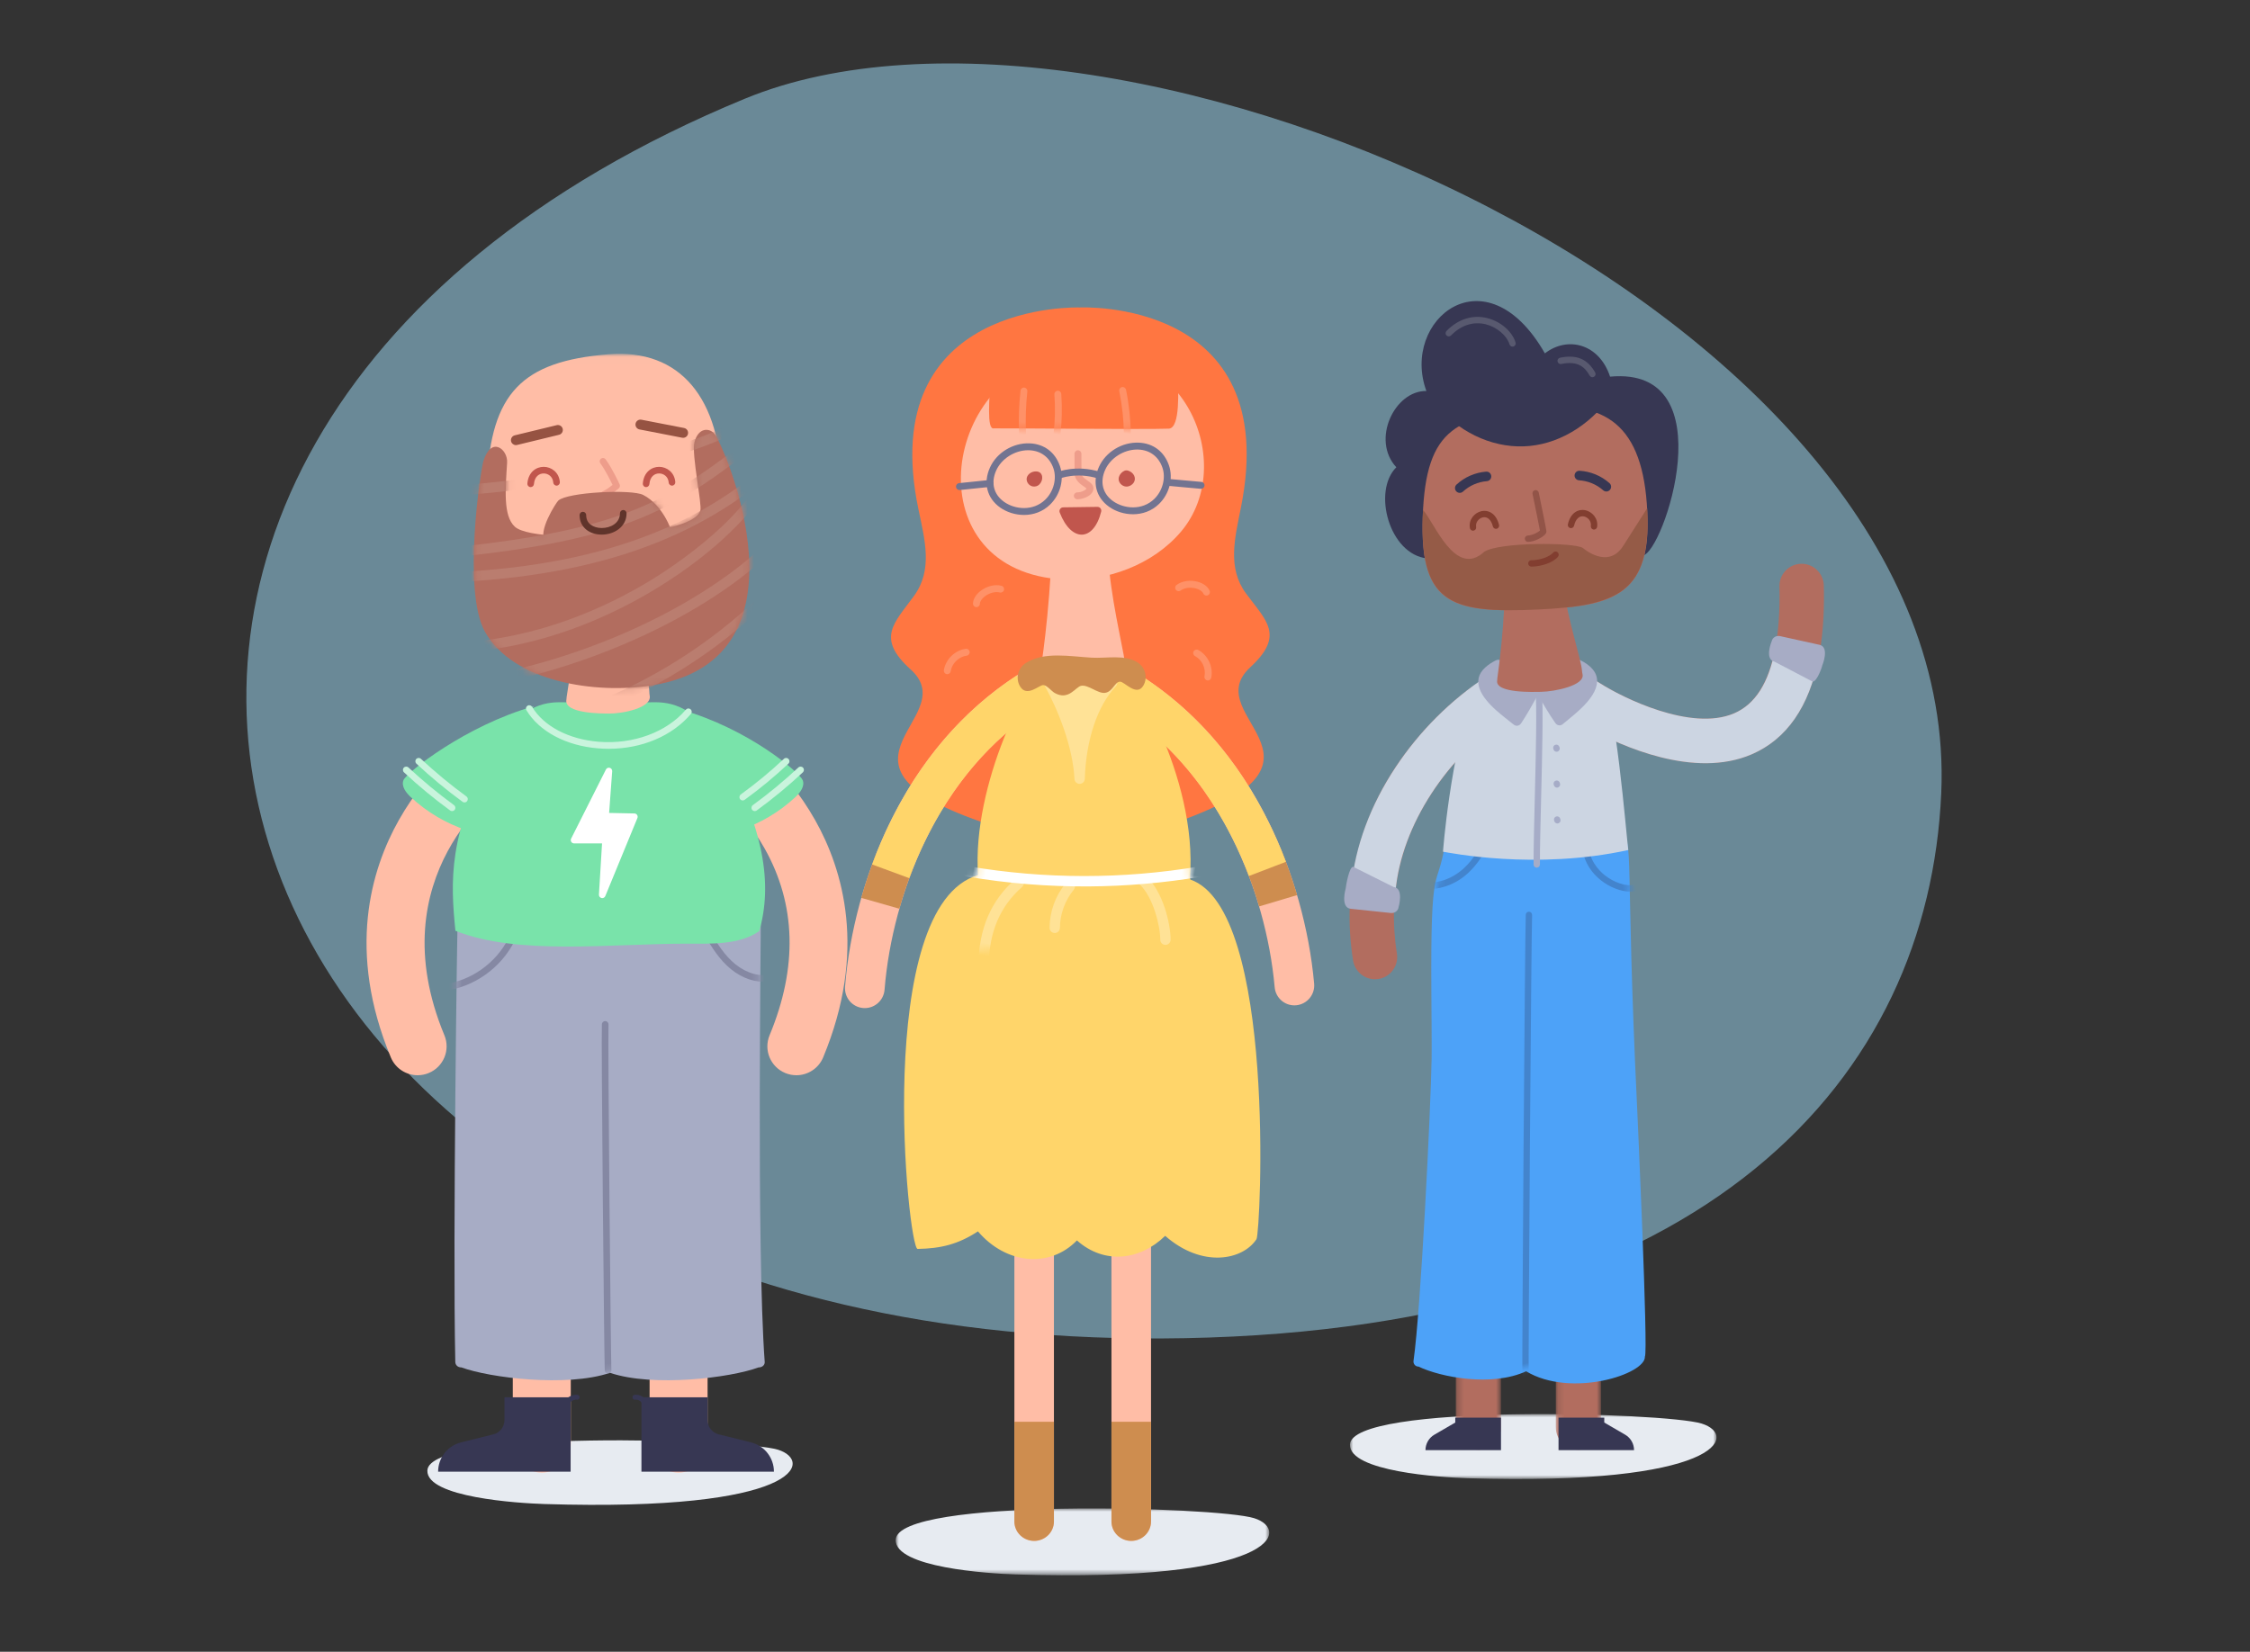 <?xml version="1.0" encoding="UTF-8"?>
<svg width="350px" height="257px" viewBox="0 0 350 257" version="1.1" xmlns="http://www.w3.org/2000/svg" xmlns:xlink="http://www.w3.org/1999/xlink">
    <rect x="0" y="0" width="350" height="257" fill="#333333" stroke="none"/>
    <!-- Generator: Sketch 52.5 (67469) - http://www.bohemiancoding.com/sketch -->
    <title>Custom Preset</title>
    <desc>Created with Sketch.</desc>
    <defs>
        <polygon id="path-1" points="0 0.005 57.015 0.005 57.015 10.109 0 10.109"></polygon>
        <polygon id="path-3" points="0.243 0.024 7.264 0.024 7.264 20.725 0.243 20.725"></polygon>
        <polygon id="path-5" points="0.138 0.024 7.159 0.024 7.159 20.725 0.138 20.725"></polygon>
        <path d="M5.517,0.714 C2.646,7.59 2.287,8.859 0.301,19.33 L30.746,24.73 C33.443,6.311 34.216,4.805 32.574,4.435 L6.497,0.227 C6.415,0.199 6.331,0.186 6.249,0.186 C5.93,0.186 5.628,0.386 5.517,0.714" id="path-7"></path>
        <path d="M5.517,0.714 C2.646,7.59 2.287,8.859 0.301,19.33 L30.746,24.73 C33.443,6.311 34.216,4.805 32.574,4.435 L6.497,0.227 C6.415,0.199 6.331,0.186 6.249,0.186 C5.93,0.186 5.628,0.386 5.517,0.714" id="path-9"></path>
        <path d="M0.135,77.719 L10.946,83.119 L30.58,83.119 C33.277,64.7 43.166,4.805 41.524,4.435 L15.447,0.227 C15.365,0.199 15.282,0.186 15.199,0.186 C14.88,0.186 14.578,0.386 14.467,0.714 C11.597,7.59 2.121,67.248 0.135,77.719 Z" id="path-11"></path>
        <path d="M0.603,0.128 C0.564,0.647 -0.171,49.725 0.242,68.983 C0.252,69.422 0.592,69.838 1.212,69.831 C5.548,71.431 17.578,72.932 24.331,70.668 C31.084,72.932 43.115,71.431 47.451,69.831 C48.07,69.838 48.453,69.421 48.42,68.983 C47.117,51.363 47.877,1.133 47.802,0.128" id="path-13"></path>
        <path d="M0.603,0.128 C0.564,0.647 -0.171,49.725 0.242,68.983 C0.252,69.422 0.592,69.838 1.212,69.831 C5.548,71.431 17.578,72.932 24.331,70.668 C31.084,72.932 43.115,71.431 47.451,69.831 C48.07,69.838 48.453,69.421 48.42,68.983 C47.117,51.363 47.877,1.133 47.802,0.128" id="path-15"></path>
        <path d="M0.603,0.128 C0.564,0.647 -0.171,49.725 0.242,68.983 C0.252,69.422 0.592,69.838 1.212,69.831 C5.548,71.431 17.578,72.932 24.331,70.668 C31.084,72.932 43.115,71.431 47.451,69.831 C48.07,69.838 48.453,69.421 48.42,68.983 C47.117,51.363 47.877,1.133 47.802,0.128" id="path-17"></path>
        <polygon id="path-19" points="0.007 0.021 36.6 0.021 36.6 33.948 0.007 33.948"></polygon>
        <path d="M34.244,2.034 C33.803,3.954 35.472,11.734 35.165,12.634 C34.74,13.879 32.685,14.693 30.474,15.227 C29.798,13.476 28.341,11.212 26.313,10.173 C24.509,9.251 14.548,9.741 13.16,11.063 C12.871,11.338 10.821,14.547 10.845,16.388 C8.693,16.15 7.086,15.737 6.427,15.123 C4.6,13.421 4.985,9.268 5.238,5.136 C5.365,3.075 2.803,0.936 1.574,4.866 C1.114,6.335 -1.702,25.169 1.796,31.486 C6.152,39.354 18.97,41.29 27.778,39.851 C53.28,35.685 38.809,2.44 37.389,0.683 C37.054,0.269 36.58,0.025 36.096,0.025 C35.347,0.025 34.573,0.606 34.244,2.034" id="path-21"></path>
        <path d="M34.244,2.034 C33.803,3.954 35.472,11.734 35.165,12.634 C34.74,13.879 32.685,14.693 30.474,15.227 C29.798,13.476 28.341,11.212 26.313,10.173 C24.509,9.251 14.548,9.741 13.16,11.063 C12.871,11.338 10.821,14.547 10.845,16.388 C8.693,16.15 7.086,15.737 6.427,15.123 C4.6,13.421 4.985,9.268 5.238,5.136 C5.365,3.075 2.803,0.936 1.574,4.866 C1.114,6.335 -1.702,25.169 1.796,31.486 C6.152,39.354 18.97,41.29 27.778,39.851 C53.28,35.685 38.809,2.44 37.389,0.683 C37.054,0.269 36.58,0.025 36.096,0.025 C35.347,0.025 34.573,0.606 34.244,2.034" id="path-23"></path>
        <path d="M34.244,2.034 C33.803,3.954 35.472,11.734 35.165,12.634 C34.74,13.879 32.685,14.693 30.474,15.227 C29.798,13.476 28.341,11.212 26.313,10.173 C24.509,9.251 14.548,9.741 13.16,11.063 C12.871,11.338 10.821,14.547 10.845,16.388 C8.693,16.15 7.086,15.737 6.427,15.123 C4.6,13.421 4.985,9.268 5.238,5.136 C5.365,3.075 2.803,0.936 1.574,4.866 C1.114,6.335 -1.702,25.169 1.796,31.486 C6.152,39.354 18.97,41.29 27.778,39.851 C53.28,35.685 38.809,2.44 37.389,0.683 C37.054,0.269 36.58,0.025 36.096,0.025 C35.347,0.025 34.573,0.606 34.244,2.034" id="path-25"></path>
        <path d="M34.244,2.034 C33.803,3.954 35.472,11.734 35.165,12.634 C34.74,13.879 32.685,14.693 30.474,15.227 C29.798,13.476 28.341,11.212 26.313,10.173 C24.509,9.251 14.548,9.741 13.16,11.063 C12.871,11.338 10.821,14.547 10.845,16.388 C8.693,16.15 7.086,15.737 6.427,15.123 C4.6,13.421 4.985,9.268 5.238,5.136 C5.365,3.075 2.803,0.936 1.574,4.866 C1.114,6.335 -1.702,25.169 1.796,31.486 C6.152,39.354 18.97,41.29 27.778,39.851 C53.28,35.685 38.809,2.44 37.389,0.683 C37.054,0.269 36.58,0.025 36.096,0.025 C35.347,0.025 34.573,0.606 34.244,2.034" id="path-27"></path>
        <path d="M34.244,2.034 C33.803,3.954 35.472,11.734 35.165,12.634 C34.74,13.879 32.685,14.693 30.474,15.227 C29.798,13.476 28.341,11.212 26.313,10.173 C24.509,9.251 14.548,9.741 13.16,11.063 C12.871,11.338 10.821,14.547 10.845,16.388 C8.693,16.15 7.086,15.737 6.427,15.123 C4.6,13.421 4.985,9.268 5.238,5.136 C5.365,3.075 2.803,0.936 1.574,4.866 C1.114,6.335 -1.702,25.169 1.796,31.486 C6.152,39.354 18.97,41.29 27.778,39.851 C53.28,35.685 38.809,2.44 37.389,0.683 C37.054,0.269 36.58,0.025 36.096,0.025 C35.347,0.025 34.573,0.606 34.244,2.034" id="path-29"></path>
        <path d="M34.244,2.034 C33.803,3.954 35.472,11.734 35.165,12.634 C34.74,13.879 32.685,14.693 30.474,15.227 C29.798,13.476 28.341,11.212 26.313,10.173 C24.509,9.251 14.548,9.741 13.16,11.063 C12.871,11.338 10.821,14.547 10.845,16.388 C8.693,16.15 7.086,15.737 6.427,15.123 C4.6,13.421 4.985,9.268 5.238,5.136 C5.365,3.075 2.803,0.936 1.574,4.866 C1.114,6.335 -1.702,25.169 1.796,31.486 C6.152,39.354 18.97,41.29 27.778,39.851 C53.28,35.685 38.809,2.44 37.389,0.683 C37.054,0.269 36.58,0.025 36.096,0.025 C35.347,0.025 34.573,0.606 34.244,2.034" id="path-31"></path>
        <polygon id="path-33" points="0 0.003 58.104 0.003 58.104 10.404 0 10.404"></polygon>
        <path d="M22.186,0.223 C22.186,0.223 11.595,1.784 11.642,1.78 C8.729,2.312 2.952,21.73 6.367,35.305 C2.737,37.531 0.862,42.267 0.118,48.133 L48.216,39.61 C45.636,34.462 42.571,30.813 39.006,30.252 C38.975,30.163 38.939,30.088 38.901,30.021 C37.5,15.187 24.94,0.108 22.476,0.108 C22.353,0.108 22.255,0.145 22.186,0.223" id="path-35"></path>
        <path d="M22.186,0.223 C22.186,0.223 11.595,1.784 11.642,1.78 C8.729,2.312 2.952,21.73 6.367,35.305 C2.737,37.531 0.862,42.267 0.118,48.133 L48.216,39.61 C45.636,34.462 42.571,30.813 39.006,30.252 C38.975,30.163 38.939,30.088 38.901,30.021 C37.5,15.187 24.94,0.108 22.476,0.108 C22.353,0.108 22.255,0.145 22.186,0.223" id="path-37"></path>
        <path d="M4.405,3.66 L0.061,8.894 C0.493,11.658 0.835,16.741 1.945,16.292 C2.164,16.203 25.606,12.308 28.77,11.603 C30.543,11.163 29.098,5.286 28.718,3.243 L21.607,0.338" id="path-39"></path>
        <path d="M4.405,3.66 L0.061,8.894 C0.493,11.658 0.835,16.741 1.945,16.292 C2.164,16.203 25.606,12.308 28.77,11.603 C30.543,11.163 29.098,5.286 28.718,3.243 L21.607,0.338" id="path-41"></path>
        <path d="M4.405,3.66 L0.061,8.894 C0.493,11.658 0.835,16.741 1.945,16.292 C2.164,16.203 25.606,12.308 28.77,11.603 C30.543,11.163 29.098,5.286 28.718,3.243 L21.607,0.338" id="path-43"></path>
    </defs>
    <g id="Custom-Preset" stroke="none" stroke-width="1" fill="none" fill-rule="evenodd">
        <g id="pic-4" transform="translate(-27, 1)">
            <g id="pic-3">
                <g id="pic-2">
                    <g id="pic">
                        <g id="Group-16" transform="translate(65.323, 8.871)">
                            <path d="M146.03,198.34 C227.802,196.767 261.687,157.686 263.648,113.539 C266.972,38.719 135.324,-18.355 77.53,5.493 C-54.129,59.819 -9.386,201.331 146.03,198.34" id="Fill-1" fill="#A3E0FC" opacity="0.5"></path>
                            <g id="man" transform="translate(205.134, 129.772) rotate(-10) translate(-205.134, -129.772) translate(155.941, 35.418)">
                                <g id="Group-14" transform="translate(30.868, 170.441) rotate(10) translate(-30.868, -170.441) translate(2.239, 157.538)">
                                    <g id="Group-3" transform="translate(0, 15.164)">
                                        <mask id="mask-2" fill="white">
                                            <use xlink:href="#path-1"></use>
                                        </mask>
                                        <g id="Clip-2"></g>
                                        <path d="M54.698,1.477 C49.05,-0.268 0.214,-1.684 0.001,4.746 C-0.138,8.947 14.149,9.854 18.276,9.982 C57.444,11.2 60.614,3.304 54.698,1.477" id="Fill-1" fill="#E7EBF1" mask="url(#mask-2)"></path>
                                    </g>
                                    <g id="Group-6" transform="translate(16.222, 0)">
                                        <mask id="mask-4" fill="white">
                                            <use xlink:href="#path-3"></use>
                                        </mask>
                                        <g id="Clip-5"></g>
                                        <path d="M3.754,20.725 C1.815,20.725 0.243,19.156 0.243,17.22 L0.243,3.529 C0.243,1.593 1.815,0.024 3.754,0.024 C5.692,0.024 7.264,1.593 7.264,3.529 L7.264,17.22 C7.264,19.156 5.692,20.725 3.754,20.725" id="Fill-4" fill="#B26D5F" mask="url(#mask-4)"></path>
                                    </g>
                                    <path d="M23.494,20.78 L23.494,15.725 L16.38,15.725 L16.38,16.485 L13.135,18.371 C12.276,18.871 11.747,19.788 11.747,20.78 L23.494,20.78 Z" id="Fill-7" fill="#373753"></path>
                                    <g id="Group-11" transform="translate(31.885, 0)">
                                        <mask id="mask-6" fill="white">
                                            <use xlink:href="#path-5"></use>
                                        </mask>
                                        <g id="Clip-10"></g>
                                        <path d="M3.649,20.725 C1.71,20.725 0.138,19.156 0.138,17.22 L0.138,3.529 C0.138,1.593 1.71,0.024 3.649,0.024 C5.587,0.024 7.159,1.593 7.159,3.529 L7.159,17.22 C7.159,19.156 5.587,20.725 3.649,20.725" id="Fill-9" fill="#B26D5F" mask="url(#mask-6)"></path>
                                    </g>
                                    <path d="M32.444,20.78 L32.444,15.725 L39.559,15.725 L39.559,16.485 L42.804,18.371 C43.663,18.871 44.192,19.788 44.192,20.78 L32.444,20.78 Z" id="Fill-12" fill="#373753"></path>
                                </g>
                                <g id="Group-9" transform="translate(13.171, 81.857)" fill="#4DA2F8">
                                    <path d="M46.151,4.74 C48.295,5.098 46.342,7.621 41.402,46.495 C41.309,47.225 36.473,84.574 35.847,84.991 C35.533,87.726 23.398,89.391 17.254,84.046 C11.572,85.533 4.019,82.659 0.898,80.418 C0.411,80.344 0.14,79.843 0.284,79.404 C2.806,71.689 9.664,41.558 11.223,33.587 C11.549,31.9 12.653,25.312 12.94,23.618 C16.515,2.458 16.541,8.342 19.093,1.019 C19.233,0.607 19.674,0.396 20.074,0.532 L46.151,4.74 Z" id="Fill-7"></path>
                                </g>
                                <g id="Group-19" transform="translate(17.797, 82.163)">
                                    <g id="Group-12" transform="translate(8.95, 0)">
                                        <mask id="mask-8" fill="white">
                                            <use xlink:href="#path-7"></use>
                                        </mask>
                                        <g id="Clip-11"></g>
                                        <path d="M1.497,7.199 C1.488,7.198 1.48,7.196 1.472,7.195 C1.203,7.149 1.022,6.894 1.067,6.623 C1.112,6.354 1.366,6.171 1.634,6.216 C1.642,6.22 1.65,6.219 1.658,6.22 C5.215,6.813 8.38,5.322 11.064,1.787 C11.229,1.57 11.539,1.528 11.755,1.694 C11.972,1.86 12.013,2.171 11.848,2.389 C8.925,6.239 5.442,7.857 1.497,7.199" id="Fill-10" fill="#4384CD" mask="url(#mask-8)"></path>
                                    </g>
                                    <g id="Group-15" transform="translate(8.95, 0)">
                                        <mask id="mask-10" fill="white">
                                            <use xlink:href="#path-9"></use>
                                        </mask>
                                        <g id="Clip-14"></g>
                                        <path d="M32.637,13.06 C31.196,12.82 29.569,11.857 28.369,10.488 C26.803,8.705 26.141,6.508 26.506,4.304 C26.55,4.033 26.804,3.851 27.072,3.895 L27.073,3.895 C27.342,3.94 27.523,4.196 27.479,4.466 C27.054,7.036 28.318,8.931 29.108,9.832 C30.339,11.234 32.11,12.176 33.415,12.125 C33.688,12.113 33.917,12.326 33.929,12.6 C33.939,12.874 33.727,13.105 33.455,13.116 C33.192,13.126 32.919,13.107 32.637,13.06" id="Fill-13" fill="#4384CD" mask="url(#mask-10)"></path>
                                    </g>
                                    <g id="Group-18">
                                        <mask id="mask-12" fill="white">
                                            <use xlink:href="#path-11"></use>
                                        </mask>
                                        <g id="Clip-17"></g>
                                        <path d="M12.248,85.417 C11.988,85.374 11.807,85.132 11.84,84.867 C12.063,83.068 24.274,16.627 24.905,13.775 C24.964,13.507 25.23,13.337 25.493,13.398 C25.76,13.457 25.927,13.723 25.868,13.99 C25.238,16.839 13.041,83.193 12.818,84.989 C12.784,85.261 12.538,85.454 12.268,85.42 C12.261,85.42 12.255,85.419 12.248,85.417" id="Fill-16" fill="#4384CD" mask="url(#mask-12)"></path>
                                    </g>
                                </g>
                                <g id="Group-35" transform="translate(14.971, 49.224)">
                                    <g id="Group-22" transform="translate(39.378, 0)" fill="#B26D5F">
                                        <path d="M20.189,28.381 C10.473,26.761 1.71,18.732 1.237,18.293 C-0.163,16.992 -0.25,14.795 1.043,13.385 C2.336,11.978 4.519,11.889 5.919,13.188 C9.26,16.275 19.486,23.736 26.602,21.214 C32.525,19.115 35.026,10.305 36.08,3.284 C36.365,1.388 38.125,0.083 40.01,0.37 C41.89,0.648 43.193,2.425 42.908,4.322 C40.961,17.282 36.241,25.172 28.88,27.771 C26.027,28.779 23.065,28.861 20.189,28.381" id="Fill-20"></path>
                                    </g>
                                    <g id="Group-25" transform="translate(39.378, 11.764)" fill="#CCD5E2">
                                        <path d="M20.191,16.621 C10.588,15.02 1.902,7.143 1.257,6.547 L0.07,5.474 L4.685,0.308 L5.887,1.395 C5.899,1.405 5.911,1.416 5.922,1.426 C9.025,4.295 18.636,11.38 25.708,9.713 C29.18,8.894 31.811,6.031 33.75,0.957 L40.195,3.451 C37.409,10.738 33.059,15.121 27.265,16.479 C24.922,17.029 22.529,17.011 20.191,16.621" id="Fill-23"></path>
                                    </g>
                                    <g id="Group-28" transform="translate(0, 9.411)" fill="#B26D5F">
                                        <path d="M2.926,43.12 C1.265,42.843 0.013,41.378 0.042,39.635 C0.237,28.121 4.855,17.714 13.399,9.54 C19.789,3.425 26.13,0.704 26.397,0.591 C28.155,-0.152 30.179,0.678 30.918,2.446 C31.656,4.212 30.834,6.244 29.081,6.99 C29.026,7.014 23.47,9.43 17.985,14.738 C10.823,21.67 7.109,30.086 6.947,39.753 C6.914,41.67 5.342,43.199 3.436,43.167 C3.262,43.163 3.092,43.148 2.926,43.12" id="Fill-26"></path>
                                    </g>
                                    <g id="Group-31" transform="translate(1.485, 8.94)" fill="#CCD5E2">
                                        <path d="M6.932,30.643 L0.272,28.809 C1.928,22.724 5.407,16.775 10.332,11.606 C14.956,6.751 20.606,2.81 26.67,0.208 L29.379,6.597 C18.442,11.289 9.631,20.728 6.932,30.643" id="Fill-29"></path>
                                    </g>
                                    <g id="Group-34" transform="translate(16.455, 10.352)" fill="#CCD5E2">
                                        <path d="M28.731,29.213 C28.801,27.273 30.974,4.289 29.128,3.981 C13.396,1.356 10.032,-0.532 9.387,0.593 C3.943,10.082 0.302,24.464 0.302,24.464 C1.129,24.753 13.947,29.823 28.731,29.213" id="Fill-32"></path>
                                    </g>
                                </g>
                                <g id="Group-48" transform="translate(44.992, 60.517)" fill="#A6ACC7">
                                    <g id="Group-38">
                                        <path d="M0.673,28.501 C0.673,28.501 0.672,28.501 0.671,28.501 C0.403,28.455 0.222,28.198 0.268,27.929 C0.644,25.709 1.397,21.984 2.194,18.041 C3.556,11.306 5.099,3.674 5.342,0.744 C5.364,0.471 5.603,0.268 5.874,0.291 C6.144,0.313 6.347,0.553 6.325,0.827 C6.078,3.814 4.528,11.477 3.161,18.238 C2.365,22.174 1.614,25.891 1.24,28.095 C1.194,28.364 0.941,28.546 0.673,28.501" id="Fill-36"></path>
                                    </g>
                                    <g id="Group-41" transform="translate(4.597, 21.175)">
                                        <path d="M0.43,1.112 C0.222,1.077 0.052,0.911 0.022,0.69 L0.005,0.571 C-0.002,0.52 -0.001,0.47 0.007,0.422 C0.041,0.213 0.206,0.042 0.426,0.011 C0.696,-0.027 0.945,0.163 0.983,0.434 L0.999,0.554 C1.006,0.605 1.005,0.655 0.997,0.703 C0.963,0.912 0.797,1.083 0.578,1.114 C0.527,1.121 0.478,1.12 0.43,1.112" id="Fill-39"></path>
                                    </g>
                                    <g id="Group-44" transform="translate(5.146, 15.528)">
                                        <path d="M0.788,1.253 C0.581,1.218 0.41,1.052 0.38,0.831 L0.364,0.712 C0.357,0.661 0.358,0.611 0.366,0.562 C0.4,0.354 0.565,0.183 0.784,0.152 C1.054,0.114 1.303,0.304 1.341,0.575 L1.357,0.695 C1.364,0.746 1.363,0.796 1.355,0.844 C1.321,1.053 1.156,1.223 0.936,1.254 C0.886,1.262 0.836,1.261 0.788,1.253" id="Fill-42"></path>
                                    </g>
                                    <g id="Group-47" transform="translate(6.082, 9.882)">
                                        <path d="M0.76,1.393 C0.552,1.359 0.382,1.192 0.352,0.972 L0.336,0.853 C0.328,0.801 0.329,0.751 0.337,0.703 C0.371,0.494 0.537,0.323 0.756,0.293 C1.026,0.255 1.275,0.444 1.313,0.716 L1.329,0.835 C1.336,0.886 1.335,0.936 1.327,0.985 C1.293,1.193 1.128,1.364 0.908,1.395 C0.858,1.402 0.808,1.401 0.76,1.393" id="Fill-45"></path>
                                    </g>
                                </g>
                                <g id="Group-104" transform="translate(15.052, 0.287)">
                                    <g id="Group-51" transform="translate(15.438, 81.405)" fill="#B7C9FF">
                                        <path d="M0.697,0.522 C0.68,0.551 0.662,0.582 0.646,0.612 C0.658,0.592 0.669,0.572 0.68,0.551 C0.686,0.541 0.691,0.531 0.697,0.522" id="Fill-49"></path>
                                    </g>
                                    <g id="Group-54" transform="translate(26.584, 55.525)" fill="#A7ACC5">
                                        <path d="M8.634,5.825 C8.958,6.096 9.005,6.595 8.735,6.92 C7.689,8.184 6.675,9.476 5.535,10.656 C5.341,10.857 5.099,10.973 4.814,10.926 C4.596,10.889 4.453,10.773 4.312,10.612 C3.557,9.751 2.777,8.91 2.067,8.01 C0.155,5.588 -1.067,2.802 1.53,1.145 C2.091,0.789 2.696,0.536 3.33,0.345 C3.47,0.303 3.607,0.285 3.743,0.307 C3.805,0.318 3.868,0.337 3.93,0.366 C4.112,0.45 4.256,0.606 4.328,0.794 L8.634,5.825 Z" id="Fill-52"></path>
                                    </g>
                                    <g id="Group-57" transform="translate(35.473, 57.796)" fill="#A7ACC5">
                                        <path d="M0.497,3.68 C0.104,3.831 -0.1,4.288 0.051,4.684 C0.635,6.219 1.181,7.771 1.881,9.258 C2,9.512 2.192,9.7 2.477,9.748 C2.695,9.784 2.868,9.72 3.053,9.613 C4.044,9.043 5.052,8.5 6.012,7.879 C9.869,5.387 10.786,2.731 7.276,0.215 C7.157,0.129 7.034,0.067 6.897,0.045 C6.835,0.034 6.77,0.032 6.701,0.039 C6.502,0.06 6.316,0.161 6.187,0.316 L0.497,3.68 Z" id="Fill-55"></path>
                                    </g>
                                    <g id="Group-60" transform="translate(16.841, 0)" fill="#373753">
                                        <path d="M5.344,38.387 C-0.361,36.78 -1.285,26.616 3.073,23.585 C-0.073,18.725 4.86,11.779 9.737,12.709 C7.672,1.134 22.64,-7.295 28.907,10.144 C32.905,8.052 37.506,10.169 38.264,15.474 C56.462,16.963 41.555,44.084 38.452,43.746 L5.344,38.387 Z" id="Fill-58"></path>
                                    </g>
                                    <g id="Group-63" transform="translate(29.472, 43.761)" fill="#B26D5F">
                                        <path d="M12.766,2.351 C12.636,8.241 13.561,14.197 13.389,16.003 C13.371,16.188 13.361,16.376 13.373,16.561 C13.478,18.351 8.694,18.483 6.544,18.144 C5.539,17.984 -0.578,17.15 0.133,15.215 C0.127,14.9 1.945,10.186 3.89,1.03 C3.978,0.616 4.349,0.319 4.779,0.39 C11.909,1.661 12.784,1.507 12.766,2.351" id="Fill-61"></path>
                                    </g>
                                    <g id="Group-66" transform="translate(21.52, 17.881)" fill="#B26D5F">
                                        <path d="M22.149,0.5 C9.218,-0.51 4.035,0.105 1.096,14.027 C-1.722,27.378 2.825,29.621 16.341,31.34 C26.746,32.663 33.569,32.743 35.457,20.558 C37.63,6.564 32.9,1.334 22.149,0.5" id="Fill-64"></path>
                                    </g>
                                    <g id="Group-69" transform="translate(21.52, 30.586)" fill="#955B47">
                                        <path d="M35.713,6.055 C34.129,19.152 28.49,20.179 16.341,18.635 C2.393,16.861 -1.886,14.331 1.324,0.275 C2.702,2.29 4.365,11.669 9.585,8.321 C12.113,7.235 23.553,9.275 24.781,10.399 C24.804,10.411 28.018,14.461 31.026,11.175 L35.713,6.055 Z" id="Fill-67"></path>
                                    </g>
                                    <g id="Group-72" transform="translate(27.601, 15.528)" fill="#373753">
                                        <path d="M27.81,2.191 C23.83,6.491 18.453,8.794 13.32,8.397 C8.188,8 3.376,4.909 0.354,0.067 L27.81,2.191 Z" id="Fill-70"></path>
                                    </g>
                                    <g id="Group-75" transform="translate(0, 83.287)" fill="#A7ACC5">
                                        <path d="M7.036,8.451 L1,6.723 C-0.597,6.266 0.765,3.49 0.762,3.514 C0.921,2.955 1.926,0.191 2.511,0.358 L8.144,4.532 C9.741,4.989 8.379,7.766 8.381,7.741 C8.223,8.3 7.621,8.618 7.036,8.451" id="Fill-73"></path>
                                    </g>
                                    <g id="Group-78" transform="translate(71.576, 59.678)" fill="#A7ACC5">
                                        <path d="M6.302,7.982 L1.022,3.913 C-0.514,3.28 1.149,0.674 1.144,0.698 C1.363,0.16 1.996,-0.087 2.559,0.145 L8.365,2.541 C9.901,3.174 8.238,5.78 8.244,5.756 C8.025,6.294 6.865,8.214 6.302,7.982" id="Fill-76"></path>
                                    </g>
                                    <g id="Group-81" transform="translate(29.472, 32.468)" fill="#823E30">
                                        <path d="M0.479,2.909 C0.245,2.87 0.067,2.665 0.067,2.419 C0.067,1.065 1.23,0.182 2.306,0.141 C3.279,0.103 4.471,0.757 4.621,2.722 C4.641,2.995 4.438,3.233 4.166,3.255 C3.896,3.275 3.657,3.071 3.637,2.798 C3.556,1.727 3.072,1.105 2.343,1.132 C1.721,1.156 1.054,1.679 1.054,2.419 C1.054,2.693 0.833,2.915 0.56,2.915 C0.532,2.915 0.505,2.913 0.479,2.909" id="Fill-79"></path>
                                    </g>
                                    <g id="Group-84" transform="translate(44.443, 34.821)" fill="#823E30">
                                        <path d="M4.072,3.651 C4.045,3.647 4.019,3.641 3.993,3.631 C3.735,3.543 3.597,3.261 3.685,3.001 C3.923,2.301 3.459,1.589 2.877,1.365 C2.195,1.102 1.539,1.534 1.119,2.521 C1.011,2.773 0.721,2.89 0.472,2.782 C0.221,2.674 0.105,2.382 0.212,2.131 C0.983,0.319 2.32,0.087 3.23,0.438 C4.237,0.827 5.053,2.04 4.619,3.321 C4.54,3.554 4.306,3.69 4.072,3.651" id="Fill-82"></path>
                                    </g>
                                    <g id="Group-87" transform="translate(28.069, 26.351)" fill="#373753">
                                        <path d="M0.877,2.872 C0.676,2.839 0.491,2.723 0.374,2.538 C0.154,2.191 0.255,1.731 0.6,1.51 C2.044,0.584 3.779,0.166 5.484,0.33 C5.891,0.371 6.189,0.733 6.149,1.142 C6.111,1.551 5.749,1.851 5.342,1.812 C3.965,1.678 2.563,2.017 1.395,2.765 C1.235,2.868 1.05,2.901 0.877,2.872" id="Fill-85"></path>
                                    </g>
                                    <g id="Group-90" transform="translate(46.782, 28.704)" fill="#373753">
                                        <path d="M4.659,4.27 C4.485,4.241 4.321,4.15 4.202,4.001 C3.338,2.914 2.12,2.138 0.772,1.817 C0.375,1.722 0.129,1.321 0.223,0.921 C0.318,0.521 0.714,0.275 1.114,0.368 C2.78,0.766 4.287,1.726 5.358,3.071 C5.613,3.392 5.562,3.86 5.243,4.117 C5.072,4.255 4.859,4.304 4.659,4.27" id="Fill-88"></path>
                                    </g>
                                    <g id="Group-97" transform="translate(30.876, 2.353)" fill="#58596F">
                                        <g id="Group-93" transform="translate(16.374, 8.858)">
                                            <path d="M5.143,3.872 C4.973,3.844 4.822,3.726 4.76,3.552 C4.265,2.182 3.434,0.924 0.726,1.003 C0.452,1.01 0.226,0.795 0.218,0.521 C0.21,0.247 0.425,0.019 0.697,0.011 C3.321,-0.065 4.861,0.923 5.687,3.213 C5.78,3.471 5.647,3.755 5.392,3.849 C5.309,3.879 5.224,3.886 5.143,3.872" id="Fill-91"></path>
                                        </g>
                                        <g id="Group-96">
                                            <path d="M10.105,5.887 C9.895,5.852 9.724,5.681 9.697,5.458 C9.521,4.02 8.217,2.455 6.598,1.739 C4.786,0.937 2.791,1.21 0.979,2.51 C0.758,2.669 0.45,2.617 0.292,2.394 C0.134,2.171 0.185,1.861 0.407,1.702 C2.513,0.191 4.852,-0.118 6.995,0.831 C8.943,1.692 10.456,3.546 10.676,5.337 C10.709,5.609 10.517,5.856 10.246,5.889 C10.198,5.896 10.151,5.894 10.105,5.887" id="Fill-94"></path>
                                        </g>
                                    </g>
                                    <g id="Group-100" transform="translate(37.425, 40.467)" fill="#823E30">
                                        <path d="M0.539,1.997 C0.522,1.994 0.506,1.991 0.489,1.988 C0.22,1.941 0.041,1.684 0.088,1.414 C0.135,1.144 0.395,0.957 0.659,1.011 C0.675,1.014 0.69,1.016 0.706,1.019 C2,1.235 3.561,0.976 4.205,0.435 C4.414,0.26 4.725,0.288 4.899,0.498 C5.074,0.709 5.046,1.022 4.837,1.197 C3.853,2.023 1.902,2.224 0.539,1.997" id="Fill-98"></path>
                                    </g>
                                    <g id="Group-103" transform="translate(37.425, 30.586)" fill="#925448">
                                        <path d="M0.645,7.99 C0.383,7.946 0.201,7.698 0.238,7.431 C0.276,7.16 0.526,6.971 0.795,7.009 C1.526,7.113 2.47,6.775 2.78,6.584 C2.78,5.871 2.694,2.738 2.634,0.759 C2.626,0.486 2.84,0.257 3.112,0.248 C3.385,0.241 3.612,0.455 3.62,0.729 C3.685,2.903 3.79,6.589 3.755,6.846 C3.72,7.116 3.508,7.277 3.439,7.33 C2.961,7.694 1.696,8.14 0.657,7.992 C0.653,7.991 0.65,7.99 0.645,7.99" id="Fill-101"></path>
                                    </g>
                                </g>
                            </g>
                            <g id="Group-95" transform="translate(18.548, 45.161)">
                                <g id="Group-9" transform="translate(9.586, 87.592)">
                                    <path d="M54.539,82.933 C49.15,81.272 0.236,79.736 0.022,86.185 C-0.117,90.363 14.123,91.265 18.237,91.393 C57.969,92.625 60.198,84.678 54.539,82.933" id="Fill-1" fill="#E7EBF1"></path>
                                    <path d="M17.82,86.502 C15.329,86.502 13.31,84.482 13.31,81.991 L13.31,60.158 C13.31,57.666 15.329,55.646 17.82,55.646 C20.311,55.646 22.33,57.666 22.33,60.158 L22.33,81.991 C22.33,84.482 20.311,86.502 17.82,86.502" id="Fill-3" fill="#FFBDA6"></path>
                                    <path d="M39.102,86.502 C36.612,86.502 34.592,84.482 34.592,81.991 L34.592,60.158 C34.592,57.666 36.612,55.646 39.102,55.646 C41.593,55.646 43.612,57.666 43.612,60.158 L43.612,81.991 C43.612,84.482 41.593,86.502 39.102,86.502" id="Fill-5" fill="#FFBDA6"></path>
                                    <path d="M4.726,0.129 C4.687,0.65 3.953,49.944 4.366,69.286 C4.375,69.727 4.715,70.145 5.334,70.139 C9.666,71.745 21.685,73.253 28.432,70.979 C35.178,73.253 47.198,71.745 51.529,70.139 C52.148,70.145 52.53,69.726 52.498,69.286 C51.195,51.589 51.955,1.138 51.88,0.129 L4.726,0.129 Z" id="Fill-7" fill="#A7ACC5"></path>
                                </g>
                                <g id="Group-19" transform="translate(13.534, 87.592)">
                                    <g id="Group-12">
                                        <mask id="mask-14" fill="white">
                                            <use xlink:href="#path-13"></use>
                                        </mask>
                                        <g id="Clip-11"></g>
                                        <path d="M24.183,71.095 C23.908,71.095 23.679,70.879 23.668,70.603 C23.58,68.436 23.1,18.933 23.221,16.733 C23.237,16.45 23.482,16.232 23.765,16.248 C24.049,16.264 24.267,16.506 24.252,16.789 C24.131,18.984 24.612,68.397 24.699,70.562 C24.71,70.845 24.489,71.084 24.204,71.095 C24.197,71.095 24.19,71.095 24.183,71.095" id="Fill-10" fill="#8588A3" mask="url(#mask-14)"></path>
                                    </g>
                                    <g id="Group-15">
                                        <mask id="mask-16" fill="white">
                                            <use xlink:href="#path-15"></use>
                                        </mask>
                                        <g id="Clip-14"></g>
                                        <path d="M-0.494,11.407 C-0.737,11.407 -0.954,11.234 -1,10.988 C-1.053,10.709 -0.868,10.441 -0.588,10.389 C3.598,9.609 7.365,6.58 9.01,2.671 C9.12,2.41 9.421,2.286 9.685,2.396 C9.948,2.505 10.072,2.806 9.962,3.067 C8.187,7.286 4.12,10.556 -0.398,11.398 C-0.431,11.404 -0.462,11.407 -0.494,11.407" id="Fill-13" fill="#8588A3" mask="url(#mask-16)"></path>
                                    </g>
                                    <g id="Group-18">
                                        <mask id="mask-18" fill="white">
                                            <use xlink:href="#path-17"></use>
                                        </mask>
                                        <g id="Clip-17"></g>
                                        <path d="M48.356,10.127 C46.403,10.127 44.365,9.235 42.659,7.609 C40.98,6.008 39.846,3.999 38.749,2.055 C38.609,1.808 38.698,1.495 38.946,1.356 C39.195,1.217 39.509,1.305 39.649,1.552 C40.708,3.43 41.804,5.373 43.373,6.868 C45.075,8.49 47.12,9.29 48.985,9.063 C49.269,9.029 49.525,9.228 49.56,9.51 C49.595,9.791 49.393,10.047 49.111,10.082 C48.861,10.112 48.609,10.127 48.356,10.127" id="Fill-16" fill="#8588A3" mask="url(#mask-18)"></path>
                                    </g>
                                </g>
                                <g id="Group-42">
                                    <path d="M8.093,112.268 C6.323,112.268 4.644,111.222 3.924,109.49 C-2.938,92.976 0.817,80.292 5.176,72.561 C9.875,64.225 16.255,59.793 16.525,59.608 C18.578,58.201 21.385,58.72 22.796,60.767 C24.204,62.809 23.689,65.6 21.649,67.01 C20.816,67.592 1.921,81.17 12.258,106.048 C13.211,108.343 12.119,110.973 9.818,111.924 C9.253,112.157 8.668,112.267 8.093,112.268" id="Fill-20" fill="#FFBDA6"></path>
                                    <path d="M67.007,112.268 C66.431,112.268 65.847,112.157 65.282,111.924 C62.981,110.973 61.888,108.343 62.842,106.048 C67.237,95.469 66.974,85.685 62.061,76.967 C58.435,70.537 53.514,67.054 53.465,67.02 C51.412,65.613 50.892,62.813 52.303,60.767 C53.714,58.72 56.522,58.201 58.575,59.608 C58.844,59.793 65.225,64.225 69.924,72.561 C74.282,80.292 78.037,92.976 71.176,109.49 C70.456,111.222 68.777,112.268 67.007,112.268" id="Fill-22" fill="#FFBDA6"></path>
                                    <path d="M61.236,89.843 C63.318,82.588 62.055,73.899 55.256,61.599 C51.032,53.956 46.399,54.215 44.348,54.238 L30.884,54.238 C28.833,54.215 24.2,53.956 19.975,61.599 C12.758,74.656 13.215,82.177 13.971,89.792 C23.634,93.669 38.21,91.783 50.035,91.797 C53.799,91.801 58.157,92 61.236,89.843" id="Fill-24" fill="#79E3AA"></path>
                                    <g id="Group-30" transform="translate(31.701, 64.243)" fill="#FFFFFF">
                                        <polygon id="Fill-26" points="6.143 0.688 0.73 11.439 5.627 11.439 5.112 19.951 10.104 7.807 5.627 7.713"></polygon>
                                        <path d="M1.566,10.925 L5.627,10.925 C5.77,10.925 5.905,10.983 6.003,11.087 C6.1,11.189 6.15,11.329 6.142,11.47 L5.814,16.888 L9.342,8.305 L5.616,8.227 C5.475,8.224 5.341,8.163 5.246,8.059 C5.151,7.954 5.103,7.816 5.113,7.675 L5.439,3.231 L1.566,10.925 Z M5.112,20.465 C5.074,20.465 5.036,20.46 4.997,20.452 C4.751,20.396 4.582,20.171 4.597,19.92 L5.08,11.953 L0.73,11.953 C0.552,11.953 0.386,11.861 0.292,11.709 C0.198,11.557 0.189,11.368 0.27,11.209 L5.682,0.458 C5.792,0.238 6.041,0.127 6.28,0.192 C6.517,0.258 6.675,0.481 6.657,0.726 L6.181,7.211 L10.114,7.293 C10.284,7.297 10.441,7.383 10.535,7.525 C10.628,7.667 10.645,7.845 10.581,8.002 L5.589,20.145 C5.508,20.342 5.317,20.465 5.112,20.465 Z" id="Fill-28"></path>
                                    </g>
                                    <path d="M41.739,37.881 C42.387,44.294 44.063,50.612 44.135,52.599 C44.142,52.803 44.157,53.007 44.193,53.208 C44.53,55.134 39.929,56.025 37.809,55.994 C36.819,55.979 30.804,56.031 31.236,53.82 C31.189,53.478 32.323,48.078 32.998,37.837 C33.028,37.374 33.347,36.993 33.771,37.003 C40.82,37.266 41.645,36.962 41.739,37.881" id="Fill-31" fill="#FFBDA6"></path>
                                    <g id="Group-35" transform="translate(18.814, 0)">
                                        <mask id="mask-20" fill="white">
                                            <use xlink:href="#path-19"></use>
                                        </mask>
                                        <g id="Clip-34"></g>
                                        <path d="M18.953,0.092 C5.448,1.18 0.724,6.194 0.06,19.858 C-0.577,32.963 4.493,34.37 18.721,33.863 C29.673,33.473 36.722,32.47 36.598,20.619 C36.459,7.007 30.179,-0.817 18.953,0.092" id="Fill-33" fill="#FFBDA6" mask="url(#mask-20)"></path>
                                    </g>
                                    <path d="M37.118,22.39 C36.919,22.39 36.729,22.274 36.645,22.08 C36.532,21.819 36.652,21.517 36.913,21.404 C37.437,21.178 38.058,20.706 38.415,20.416 C38.083,19.718 37.293,18.127 36.51,17.045 C36.343,16.815 36.395,16.494 36.626,16.327 C36.857,16.161 37.179,16.213 37.345,16.443 C38.432,17.943 39.475,20.247 39.518,20.345 C39.611,20.549 39.559,20.789 39.392,20.939 C39.346,20.98 38.259,21.944 37.323,22.347 C37.256,22.376 37.187,22.39 37.118,22.39" id="Fill-36" fill="#EE9D8B"></path>
                                    <path d="M18.556,43.243 C22.931,51.095 35.804,53.027 44.65,51.591 C70.262,47.433 55.728,14.255 54.302,12.502 C53.446,11.45 51.688,11.503 51.144,13.85 C50.701,15.767 52.377,23.53 52.068,24.429 C51.26,26.785 44.565,27.596 42.079,27.88 C34.166,28.781 25.041,28.611 23.207,26.913 C21.372,25.214 21.759,21.07 22.013,16.946 C22.14,14.889 19.568,12.754 18.333,16.677 C17.872,18.143 15.044,36.939 18.556,43.243" id="Fill-38" fill="#B26D5F"></path>
                                    <path d="M29.969,22.861 C31.363,21.542 41.367,21.053 43.178,21.974 C46.301,23.561 48.076,28.025 47.743,29.11 C47.569,29.675 30.581,31.807 27.96,29.104 C26.688,27.792 29.619,23.192 29.969,22.861" id="Fill-40" fill="#B26D5F"></path>
                                </g>
                                <g id="Group-61" transform="translate(16.917, 11.791)">
                                    <g id="Group-45">
                                        <mask id="mask-22" fill="white">
                                            <use xlink:href="#path-21"></use>
                                        </mask>
                                        <g id="Clip-44"></g>
                                        <path d="M-2.587,40.703 C-2.961,40.703 -3.289,40.43 -3.347,40.047 C-3.411,39.626 -3.123,39.232 -2.703,39.167 C8.593,37.433 19.679,33.855 29.355,28.819 C37.393,24.637 44.138,19.577 47.862,14.939 C48.129,14.608 48.613,14.555 48.945,14.823 C49.276,15.09 49.328,15.577 49.061,15.909 C41.619,25.179 22.318,36.889 -2.47,40.694 C-2.509,40.7 -2.548,40.703 -2.587,40.703" id="Fill-43" fill="#BA7D6F" mask="url(#mask-22)"></path>
                                    </g>
                                    <g id="Group-48">
                                        <mask id="mask-24" fill="white">
                                            <use xlink:href="#path-23"></use>
                                        </mask>
                                        <g id="Clip-47"></g>
                                        <path d="M-5.154,34.771 C-5.238,34.771 -5.321,34.771 -5.405,34.771 C-5.831,34.769 -6.174,34.421 -6.172,33.994 C-6.17,33.569 -5.826,33.226 -5.402,33.226 L-5.399,33.226 C-5.317,33.226 -5.235,33.226 -5.154,33.226 C7.942,33.226 19.131,28.318 26.229,24.186 C32.598,20.479 40.46,14.351 43.669,9.016 C43.889,8.651 44.361,8.533 44.726,8.754 C45.09,8.974 45.207,9.449 44.987,9.814 C42.75,13.533 36.697,19.878 27.002,25.523 C19.74,29.75 8.284,34.771 -5.154,34.771" id="Fill-46" fill="#BA7D6F" mask="url(#mask-24)"></path>
                                    </g>
                                    <g id="Group-51">
                                        <mask id="mask-26" fill="white">
                                            <use xlink:href="#path-25"></use>
                                        </mask>
                                        <g id="Clip-50"></g>
                                        <path d="M-10.474,23.925 C-12.025,23.925 -13.603,23.904 -15.208,23.863 C-15.634,23.852 -15.969,23.497 -15.958,23.071 C-15.947,22.651 -15.605,22.318 -15.189,22.318 L-15.169,22.318 C11.421,23.002 30.28,17.992 44.18,6.548 C44.509,6.277 44.993,6.325 45.263,6.655 C45.533,6.985 45.485,7.472 45.156,7.742 C31.799,18.74 14.037,23.925 -10.474,23.925" id="Fill-49" fill="#BA7D6F" mask="url(#mask-26)"></path>
                                    </g>
                                    <g id="Group-54">
                                        <mask id="mask-28" fill="white">
                                            <use xlink:href="#path-27"></use>
                                        </mask>
                                        <g id="Clip-53"></g>
                                        <path d="M-19.761,21.192 C-20.165,21.192 -20.504,20.876 -20.529,20.467 C-20.555,20.041 -20.232,19.674 -19.807,19.649 C22.48,17.066 28.794,12.196 44.049,0.428 L45.365,-0.587 C45.702,-0.846 46.186,-0.783 46.445,-0.444 C46.703,-0.106 46.64,0.379 46.303,0.639 L44.987,1.653 C29.468,13.624 23.045,18.58 -19.714,21.191 C-19.73,21.192 -19.745,21.192 -19.761,21.192" id="Fill-52" fill="#BA7D6F" mask="url(#mask-28)"></path>
                                    </g>
                                    <g id="Group-57">
                                        <mask id="mask-30" fill="white">
                                            <use xlink:href="#path-29"></use>
                                        </mask>
                                        <g id="Clip-56"></g>
                                        <path d="M-10.979,10.55 C-12.894,10.55 -14.812,10.505 -16.732,10.409 C-17.156,10.388 -17.484,10.026 -17.462,9.6 C-17.442,9.173 -17.073,8.842 -16.655,8.866 C8.437,10.113 35.7,2.25 40.988,-1.54 C41.335,-1.788 41.815,-1.708 42.062,-1.36 C42.309,-1.013 42.229,-0.531 41.883,-0.283 C37.104,3.142 13.588,10.55 -10.979,10.55" id="Fill-55" fill="#BA7D6F" mask="url(#mask-30)"></path>
                                    </g>
                                    <g id="Group-60">
                                        <mask id="mask-32" fill="white">
                                            <use xlink:href="#path-31"></use>
                                        </mask>
                                        <g id="Clip-59"></g>
                                        <path d="M21.494,42.919 C21.197,42.919 20.913,42.745 20.787,42.454 C20.619,42.062 20.798,41.607 21.188,41.438 C30.888,37.219 39.853,30.913 47.114,23.203 C47.406,22.893 47.893,22.879 48.202,23.172 C48.511,23.464 48.525,23.953 48.233,24.264 C40.831,32.125 31.69,38.554 21.8,42.855 C21.7,42.898 21.596,42.919 21.494,42.919" id="Fill-58" fill="#BA7D6F" mask="url(#mask-32)"></path>
                                    </g>
                                </g>
                                <g id="Group-94" transform="translate(5.639, 10.107)">
                                    <path d="M31.096,18.045 C30.199,18.045 29.369,17.787 28.755,17.318 C28.031,16.765 27.648,15.965 27.648,15.006 C27.648,14.722 27.878,14.492 28.162,14.492 C28.445,14.492 28.675,14.722 28.675,15.006 C28.675,15.641 28.911,16.144 29.378,16.501 C29.813,16.833 30.423,17.017 31.096,17.017 C32.503,17.017 33.928,16.23 33.928,14.727 C33.928,14.444 34.158,14.214 34.441,14.214 C34.725,14.214 34.955,14.444 34.955,14.727 C34.955,16.882 32.966,18.045 31.096,18.045" id="Fill-62" fill="#60342B"></path>
                                    <path d="M20.038,10.652 C20.023,10.652 20.009,10.651 19.994,10.65 C19.711,10.626 19.502,10.378 19.526,10.095 C19.677,8.3 20.907,7.497 22.061,7.497 L22.064,7.497 C23.218,7.499 24.452,8.313 24.579,9.866 C24.602,10.149 24.392,10.397 24.109,10.421 C23.831,10.446 23.579,10.233 23.556,9.95 C23.476,8.972 22.726,8.526 22.063,8.525 L22.061,8.525 C21.397,8.525 20.651,8.96 20.548,10.181 C20.526,10.45 20.301,10.652 20.038,10.652" id="Fill-64" fill="#C1564D"></path>
                                    <path d="M37.995,10.652 C37.98,10.652 37.966,10.651 37.951,10.65 C37.669,10.626 37.459,10.378 37.483,10.095 C37.634,8.3 38.865,7.497 40.018,7.497 L40.022,7.497 C41.175,7.499 42.41,8.313 42.536,9.866 C42.559,10.149 42.349,10.397 42.066,10.421 C41.789,10.446 41.536,10.233 41.513,9.95 C41.434,8.972 40.684,8.526 40.02,8.525 L40.018,8.525 C39.354,8.525 38.608,8.96 38.506,10.181 C38.483,10.45 38.259,10.652 37.995,10.652" id="Fill-66" fill="#C1564D"></path>
                                    <path d="M17.74,4.118 C17.393,4.118 17.078,3.881 16.993,3.528 C16.893,3.114 17.147,2.698 17.56,2.597 L24.091,1.012 C24.504,0.911 24.92,1.167 25.02,1.58 C25.12,1.994 24.866,2.41 24.453,2.511 L17.922,4.096 C17.861,4.111 17.8,4.118 17.74,4.118" id="Fill-68" fill="#965342"></path>
                                    <path d="M43.757,2.982 C43.709,2.982 43.66,2.977 43.61,2.968 L36.966,1.678 C36.549,1.597 36.276,1.192 36.357,0.774 C36.438,0.357 36.839,0.084 37.259,0.164 L43.903,1.454 C44.32,1.535 44.593,1.94 44.512,2.358 C44.441,2.726 44.118,2.982 43.757,2.982" id="Fill-70" fill="#965342"></path>
                                    <path d="M20.494,44.76 C9.906,47.761 0.707,55.083 0.252,56.244 C-0.12,57.19 0.636,58.182 1.378,58.876 C3.872,61.204 6.874,62.983 10.112,64.05 C11.549,57.417 16.838,50.474 20.494,44.76" id="Fill-72" fill="#79E3AA"></path>
                                    <path d="M43.381,45.258 C53.968,48.259 61.896,55.083 62.351,56.244 C62.723,57.19 61.967,58.182 61.225,58.876 C58.731,61.204 55.729,62.983 52.491,64.05 C51.054,57.417 47.036,50.972 43.381,45.258" id="Fill-74" fill="#79E3AA"></path>
                                    <path d="M9.745,59.713 C9.641,59.713 9.535,59.68 9.444,59.614 C6.943,57.789 4.528,55.793 2.265,53.679 C2.057,53.486 2.046,53.161 2.239,52.953 C2.432,52.746 2.758,52.734 2.964,52.928 C5.197,55.013 7.581,56.983 10.048,58.783 C10.277,58.95 10.327,59.272 10.16,59.501 C10.06,59.639 9.904,59.713 9.745,59.713" id="Fill-76" fill="#C9F4DD"></path>
                                    <path d="M7.812,61.063 C7.707,61.063 7.601,61.031 7.51,60.964 C5.009,59.139 2.593,57.142 0.331,55.03 C0.124,54.836 0.112,54.511 0.306,54.303 C0.499,54.096 0.824,54.084 1.031,54.278 C3.263,56.362 5.646,58.332 8.114,60.133 C8.343,60.3 8.394,60.622 8.227,60.851 C8.127,60.989 7.97,61.063 7.812,61.063" id="Fill-78" fill="#C9F4DD"></path>
                                    <path d="M53.025,59.404 C52.867,59.404 52.71,59.331 52.61,59.193 C52.443,58.963 52.494,58.642 52.722,58.475 C55.191,56.673 57.198,55.015 59.433,52.928 C59.639,52.734 59.965,52.746 60.158,52.953 C60.351,53.161 60.34,53.486 60.132,53.68 C57.866,55.796 55.831,57.479 53.327,59.305 C53.235,59.372 53.13,59.404 53.025,59.404" id="Fill-80" fill="#C9F4DD"></path>
                                    <path d="M54.9,61.063 C54.742,61.063 54.585,60.989 54.485,60.851 C54.318,60.622 54.369,60.3 54.598,60.133 C57.066,58.332 59.449,56.362 61.681,54.278 C61.888,54.084 62.213,54.096 62.406,54.303 C62.6,54.511 62.588,54.836 62.381,55.03 C60.119,57.142 57.703,59.139 55.202,60.964 C55.111,61.031 55.005,61.063 54.9,61.063" id="Fill-82" fill="#C9F4DD"></path>
                                    <path d="M32.183,51.366 C31.631,51.366 31.074,51.344 30.514,51.298 C25.534,50.891 21.372,48.674 19.379,45.369 C19.233,45.126 19.31,44.81 19.553,44.663 C19.796,44.516 20.111,44.594 20.258,44.837 C22.08,47.861 25.946,49.893 30.597,50.273 C35.978,50.712 41.188,48.797 44.188,45.272 C44.372,45.056 44.695,45.031 44.911,45.215 C45.127,45.399 45.153,45.723 44.969,45.94 C42.025,49.397 37.332,51.366 32.183,51.366" id="Fill-84" fill="#C9F4DD"></path>
                                    <path d="M26.254,163.849 L26.254,152.269 L15.965,152.269 L15.965,155.818 C15.965,156.867 15.251,157.782 14.234,158.035 L9.202,159.288 C7.111,159.809 5.642,161.69 5.642,163.849 L26.254,163.849 Z" id="Fill-86" fill="#373753"></path>
                                    <path d="M25.743,153.525 C25.724,153.525 25.705,153.524 25.685,153.521 C25.475,153.489 25.331,153.293 25.362,153.082 C25.409,152.771 25.593,152.492 25.894,152.274 C26.298,151.983 26.917,151.817 27.333,151.889 C27.542,151.925 27.683,152.124 27.647,152.334 C27.61,152.544 27.413,152.685 27.202,152.649 C27.03,152.618 26.62,152.7 26.344,152.899 C26.254,152.964 26.143,153.069 26.123,153.198 C26.094,153.388 25.93,153.525 25.743,153.525" id="Fill-88" fill="#373753"></path>
                                    <path d="M37.269,163.849 L37.269,152.269 L47.558,152.269 L47.558,155.818 C47.558,156.867 48.272,157.782 49.288,158.035 L54.32,159.288 C56.412,159.809 57.88,161.69 57.88,163.849 L37.269,163.849 Z" id="Fill-90" fill="#373753"></path>
                                    <path d="M37.736,153.543 C37.562,153.543 37.404,153.423 37.362,153.246 C37.272,152.865 36.699,152.585 36.318,152.649 C36.109,152.684 35.91,152.542 35.875,152.331 C35.841,152.121 35.983,151.923 36.193,151.888 C36.937,151.766 37.916,152.244 38.111,153.069 C38.16,153.276 38.032,153.484 37.825,153.533 C37.795,153.54 37.766,153.543 37.736,153.543" id="Fill-92" fill="#373753"></path>
                                </g>
                            </g>
                            <g id="lady" transform="translate(133.311, 139.904) rotate(10) translate(-133.311, -139.904) translate(89.36, 38.694)">
                                <g id="Group-43" transform="translate(0.31, 0.4)">
                                    <g id="Group-9" transform="translate(0, 0)" fill="#FF7641">
                                        <path d="M47.829,79.061 C78.58,63.143 51.002,60.979 58.176,51.574 C62.622,45.745 59.347,44.026 55.536,40.409 C51.93,36.987 52.311,32.231 52.421,27.303 C53.161,-5.942 22.315,1.063 22.315,1.063 C22.315,1.063 -9.289,5.48 3.061,36.332 C4.892,40.905 6.916,45.22 4.742,49.7 C2.443,54.434 -0.019,57.203 6.186,61.084 C16.197,67.346 -8.853,79.136 25.508,83.144" id="Fill-7"></path>
                                    </g>
                                    <g id="Group-12" transform="translate(3.916, 57.846)" fill="#FFBDA6">
                                        <path d="M4.426,56.375 C4.339,56.391 4.252,56.404 4.163,56.412 C2.469,56.574 0.965,55.326 0.803,53.623 C-0.005,45.113 0.826,35.882 3.145,27.632 C6.125,17.028 11.367,8.165 18.725,1.287 C19.971,0.122 21.92,0.193 23.08,1.446 C24.239,2.697 24.168,4.657 22.922,5.822 C16.403,11.915 11.744,19.819 9.076,29.315 C6.96,36.845 6.2,45.269 6.938,53.035 C7.091,54.648 5.984,56.091 4.426,56.375" id="Fill-10"></path>
                                    </g>
                                    <g id="Group-15" transform="translate(4.475, 89.858)" fill="#CE8D4F">
                                        <path d="M6.458,8.207 L0.328,7.571 C0.574,5.18 0.938,2.792 1.411,0.474 L7.448,1.719 C7.016,3.836 6.683,6.019 6.458,8.207" id="Fill-13"></path>
                                    </g>
                                    <g id="Group-18" transform="translate(5.034, 58.969)" fill="#FFD56A">
                                        <path d="M6.594,34.144 L0.529,33.047 C2.19,23.775 6.501,10.543 17.606,0.164 L21.803,4.698 C11.941,13.916 8.089,25.799 6.594,34.144" id="Fill-16"></path>
                                    </g>
                                    <g id="Group-21" transform="translate(36.92, 55.038)" fill="#FFBDA6">
                                        <path d="M37.155,47.16 C35.597,47.445 34.055,46.488 33.633,44.924 C31.6,37.394 27.936,29.78 23.315,23.482 C17.487,15.54 10.356,9.792 2.118,6.398 C0.544,5.75 -0.21,3.941 0.436,2.359 C1.081,0.776 2.881,0.019 4.456,0.669 C13.754,4.499 21.768,10.938 28.275,19.807 C33.338,26.707 37.352,35.051 39.58,43.302 C40.026,44.953 39.056,46.653 37.414,47.101 C37.328,47.125 37.241,47.145 37.155,47.16" id="Fill-19"></path>
                                    </g>
                                    <g id="Group-24" transform="translate(62.651, 78.626)" fill="#CE8D4F">
                                        <path d="M3.332,9.369 C2.355,7.402 1.277,5.477 0.131,3.648 L5.344,0.346 C6.599,2.348 7.778,4.453 8.846,6.604 L3.332,9.369 Z" id="Fill-22"></path>
                                    </g>
                                    <g id="Group-27" transform="translate(38.598, 55.6)" fill="#FFD56A">
                                        <path d="M24.999,28.008 C20.673,20.727 12.902,10.971 0.44,5.837 L2.778,0.107 C16.81,5.888 25.484,16.744 30.29,24.834 L24.999,28.008 Z" id="Fill-25"></path>
                                    </g>
                                    <g id="Group-12" transform="translate(49.204, 149.326) rotate(-10) translate(-49.204, -149.326) translate(19.365, 102.148)">
                                        <g id="Group-3" transform="translate(0.483, 83.356)">
                                            <mask id="mask-34" fill="white">
                                                <use xlink:href="#path-33"></use>
                                            </mask>
                                            <g id="Clip-2"></g>
                                            <path d="M55.749,1.517 C49.993,-0.278 0.218,-1.733 0.001,4.882 C-0.141,9.205 14.421,10.138 18.627,10.27 C59.213,11.544 61.549,3.326 55.749,1.517" id="Fill-1" fill="#E7EBF1" mask="url(#mask-34)"></path>
                                        </g>
                                        <path d="M22.02,88.41 C20.32,88.41 18.943,87.054 18.943,85.381 L18.943,3.266 C18.943,1.593 20.32,0.237 22.02,0.237 C23.719,0.237 25.096,1.593 25.096,3.266 L25.096,85.381 C25.096,87.054 23.719,88.41 22.02,88.41" id="Fill-4" fill="#FFBDA6"></path>
                                        <path d="M18.943,69.877 L18.943,85.39 C18.943,87.058 20.32,88.41 22.02,88.41 C23.719,88.41 25.096,87.058 25.096,85.39 L25.096,69.877 L18.943,69.877 Z" id="Fill-6" fill="#CE8D4F"></path>
                                        <path d="M37.123,88.41 C35.424,88.41 34.046,87.054 34.046,85.381 L34.046,3.266 C34.046,1.593 35.424,0.237 37.123,0.237 C38.822,0.237 40.2,1.593 40.2,3.266 L40.2,85.381 C40.2,87.054 38.822,88.41 37.123,88.41" id="Fill-8" fill="#FFBDA6"></path>
                                        <path d="M34.046,69.877 L34.046,85.39 C34.046,87.058 35.424,88.41 37.123,88.41 C38.822,88.41 40.2,87.058 40.2,85.39 L40.2,69.877 L34.046,69.877 Z" id="Fill-10" fill="#CE8D4F"></path>
                                    </g>
                                    <g id="Group-36" transform="translate(8.391, 7.301)" fill="#FFBDA6">
                                        <path d="M12.656,1.391 C-5.786,7.971 -4.21,38.742 18.895,35.875 C25.462,35.058 32.135,31.217 35.547,25.295 C42.338,13.494 30.867,-5.11 12.656,1.391" id="Fill-34"></path>
                                    </g>
                                    <g id="Group-39" transform="translate(24.613, 39.875)" fill="#FFBDA6">
                                        <path d="M9.341,0.699 C11.202,7.187 14.096,13.387 14.54,15.421 C14.586,15.631 14.639,15.839 14.713,16.039 C15.418,17.96 10.878,19.741 8.705,20.105 C7.688,20.274 1.547,21.453 1.576,19.094 C1.463,18.75 1.615,12.971 0.393,2.288 C0.337,1.805 0.593,1.353 1.029,1.284 C8.287,0.236 9.074,-0.232 9.341,0.699" id="Fill-37"></path>
                                    </g>
                                    <g id="Group-42" transform="translate(15.103, 55.038)" fill="#FFD56A">
                                        <path d="M39.618,30.698 C39.586,30.61 39.551,30.534 39.513,30.467 C38.042,14.893 24.27,-0.951 22.797,0.669 C22.797,0.669 12.207,2.23 12.254,2.226 C9.341,2.759 3.563,22.176 6.979,35.751 C-8.387,43.32 6.351,94.931 7.818,94.663 C11.372,93.965 13.879,92.879 16.585,90.341 C21.792,94.648 28.6,94.078 31.994,89.056 C36.864,92.049 42.194,90.421 45.39,85.969 C51.895,89.928 57.919,87.634 59.469,84.011 C59.927,82.984 53.657,32.907 39.618,30.698" id="Fill-40"></path>
                                    </g>
                                </g>
                                <g id="Group-56" transform="translate(16.025, 55.884)">
                                    <g id="Group-49">
                                        <mask id="mask-36" fill="white">
                                            <use xlink:href="#path-35"></use>
                                        </mask>
                                        <g id="Clip-48"></g>
                                        <path d="M9.785,49.626 C9.782,49.627 9.778,49.628 9.775,49.628 C9.337,49.702 8.922,49.406 8.848,48.967 C7.931,43.522 9.051,38.797 12.176,34.924 C12.456,34.578 12.962,34.525 13.307,34.806 C13.651,35.087 13.705,35.595 13.425,35.942 C10.604,39.439 9.597,43.73 10.433,48.697 C10.507,49.134 10.217,49.547 9.785,49.626" id="Fill-47" fill="#FFE296" mask="url(#mask-36)"></path>
                                    </g>
                                    <g id="Group-52" transform="translate(30.898, 30.579)" fill="#FFE296">
                                        <path d="M6.063,10.354 C5.626,10.434 5.208,10.143 5.128,9.704 C4.721,7.452 2.84,3.345 0.508,1.809 C0.136,1.565 0.032,1.064 0.276,0.691 C0.519,0.318 1.017,0.213 1.389,0.458 C4.254,2.344 6.258,6.917 6.71,9.415 C6.789,9.854 6.5,10.274 6.063,10.354" id="Fill-50"></path>
                                    </g>
                                    <g id="Group-55" transform="translate(18.258, 33.401)" fill="#FFE296">
                                        <path d="M1.427,8.702 C1.424,8.702 1.421,8.703 1.419,8.703 C0.981,8.779 0.566,8.484 0.49,8.044 C0.064,5.55 0.516,2.965 1.765,0.767 C1.985,0.379 2.476,0.244 2.861,0.465 C3.247,0.687 3.381,1.18 3.161,1.567 C2.112,3.414 1.716,5.675 2.074,7.77 C2.149,8.208 1.86,8.622 1.427,8.702" id="Fill-53"></path>
                                    </g>
                                    <g id="Group-46">
                                        <mask id="mask-38" fill="white">
                                            <use xlink:href="#path-37"></use>
                                        </mask>
                                        <g id="Clip-45"></g>
                                        <path d="M23.642,34.044 C17.4,35.186 11.062,35.784 4.674,35.83 C4.23,35.832 3.868,35.473 3.864,35.027 C3.861,34.581 4.22,34.217 4.662,34.214 C16.726,34.128 28.613,32.042 39.992,28.016 C40.412,27.87 40.87,28.089 41.017,28.51 C41.165,28.931 40.945,29.392 40.526,29.54 C35.004,31.494 29.363,32.997 23.642,34.044" id="Fill-44" fill="#FFFFFF" mask="url(#mask-38)"></path>
                                    </g>
                                </g>
                                <g id="Group-76" transform="translate(10.794, 6.017)">
                                    <g id="Group-63" transform="translate(16.467, 51.196)" fill="#FFE296">
                                        <g id="Group-59" transform="translate(0.855, 0.552)">
                                            <path d="M9.615,0.332 C7.395,3.696 6.277,9.22 7.23,15.901 C6.012,10.527 2.378,5.041 0.011,2.12 L9.615,0.332 Z" id="Fill-57"></path>
                                        </g>
                                        <g id="Group-62">
                                            <path d="M2.318,3.224 C3.924,5.353 5.632,8.043 6.953,10.872 C7.055,7.492 7.723,4.442 8.915,1.996 L2.318,3.224 Z M8.229,17.248 C7.805,17.326 7.396,17.054 7.301,16.633 C6.203,11.784 2.935,6.506 0.243,3.183 C0.064,2.962 0.014,2.662 0.112,2.394 C0.21,2.127 0.44,1.931 0.72,1.879 L10.324,0.09 C10.325,0.09 10.326,0.09 10.326,0.09 C10.642,0.032 10.963,0.169 11.141,0.439 C11.318,0.71 11.318,1.061 11.14,1.331 C8.841,4.814 8.017,10.284 8.88,16.339 C8.941,16.768 8.655,17.169 8.231,17.248 C8.23,17.248 8.229,17.248 8.229,17.248 Z" id="Fill-60"></path>
                                        </g>
                                    </g>
                                    <g id="Group-66" transform="translate(12.253, 47.903)" fill="#CE8D4F">
                                        <path d="M17.988,0.35 C19.328,0.878 20.051,2.399 19.549,3.754 C18.824,5.715 16.497,3.62 15.861,3.793 C15.05,3.946 15.022,5.575 13.841,5.92 C12.78,6.23 11.063,5.081 10.029,5.471 C9.186,5.789 8.543,8.111 6.177,7.293 C5.626,7.103 4.8,6.328 4.22,6.384 C3.563,6.447 2.04,8.785 0.673,7.207 C-0.271,6.116 -0.128,4.437 0.941,3.469 C3.458,1.189 7.497,1.279 10.863,0.882 C13.206,0.606 15.791,-0.514 17.988,0.35" id="Fill-64"></path>
                                    </g>
                                    <g id="Group-69" fill="#FF7641">
                                        <path d="M28.718,3.243 L21.608,0.338 L4.405,3.66 L0.061,8.894 C0.493,11.658 0.835,16.741 1.945,16.292 C2.164,16.203 25.606,12.308 28.769,11.604 C30.543,11.162 29.098,5.286 28.718,3.243" id="Fill-67"></path>
                                    </g>
                                    <g id="Group-72" transform="translate(8.04, 21.64)" fill="#C1564D">
                                        <path d="M1.247,0.179 C0.584,0.402 0.046,1.139 0.391,1.828 C0.654,2.354 1.278,2.676 1.935,2.39 C2.731,2.043 2.947,0.741 2.262,0.243 C1.969,0.029 1.593,0.063 1.247,0.179" id="Fill-70"></path>
                                    </g>
                                    <g id="Group-75" transform="translate(22.085, 18.818)" fill="#C1564D">
                                        <path d="M1.011,0.446 C0.393,0.87 0.053,1.787 0.609,2.396 C1.032,2.861 1.774,3.015 2.363,2.522 C3.099,1.905 2.959,0.94 2.151,0.505 C1.808,0.321 1.334,0.225 1.011,0.446" id="Fill-73"></path>
                                    </g>
                                </g>
                                <g id="Group-86" transform="translate(10.794, 6.017)">
                                    <g id="Group-79">
                                        <mask id="mask-40" fill="white">
                                            <use xlink:href="#path-39"></use>
                                        </mask>
                                        <g id="Clip-78"></g>
                                        <path d="M6.551,16.713 C6.269,16.764 5.994,16.582 5.932,16.298 C5.466,14.164 5.156,11.975 5.011,9.794 C4.991,9.497 5.211,9.24 5.51,9.221 C5.805,9.201 6.061,9.425 6.08,9.722 C6.222,11.85 6.524,13.985 6.979,16.068 C7.042,16.358 6.859,16.645 6.57,16.709 C6.564,16.71 6.557,16.712 6.551,16.713" id="Fill-77" fill="#FF9167" mask="url(#mask-40)"></path>
                                    </g>
                                    <g id="Group-82">
                                        <mask id="mask-42" fill="white">
                                            <use xlink:href="#path-41"></use>
                                        </mask>
                                        <g id="Clip-81"></g>
                                        <path d="M11.872,16.003 C11.851,16.007 11.829,16.01 11.807,16.011 C11.511,16.028 11.258,15.802 11.24,15.505 C11.121,13.467 10.806,11.432 10.304,9.455 C10.231,9.167 10.404,8.873 10.691,8.8 C10.979,8.724 11.27,8.901 11.343,9.189 C11.861,11.232 12.186,13.336 12.31,15.442 C12.326,15.716 12.134,15.955 11.872,16.003" id="Fill-80" fill="#FF9167" mask="url(#mask-42)"></path>
                                    </g>
                                    <g id="Group-85">
                                        <mask id="mask-44" fill="white">
                                            <use xlink:href="#path-43"></use>
                                        </mask>
                                        <g id="Clip-84"></g>
                                        <path d="M22.662,14.159 C22.372,14.212 22.094,14.02 22.039,13.729 C21.621,11.505 20.988,9.31 20.157,7.205 C20.048,6.929 20.183,6.616 20.458,6.506 C20.733,6.396 21.044,6.532 21.153,6.808 C22.009,8.976 22.661,11.238 23.093,13.529 C23.147,13.822 22.956,14.103 22.666,14.159 C22.664,14.159 22.663,14.159 22.662,14.159" id="Fill-83" fill="#FF9167" mask="url(#mask-44)"></path>
                                    </g>
                                </g>
                                <g id="Group-121" transform="translate(8.453, 20.519)">
                                    <g id="Group-89" transform="translate(16.467, 10.902)" fill="#C1564D">
                                        <path d="M0.183,1.998 C2.769,6.281 6.17,5.581 6.512,0.75 C6.54,0.358 6.194,0.043 5.81,0.116 L0.584,1.112 C0.181,1.189 -0.03,1.646 0.183,1.998" id="Fill-87"></path>
                                    </g>
                                    <g id="Group-92" transform="translate(16.935, 2.823)" fill="#EE9D8B">
                                        <path d="M2.096,7.569 C2.078,7.573 2.06,7.575 2.043,7.578 C1.751,7.624 1.477,7.422 1.431,7.128 C1.386,6.835 1.589,6.555 1.878,6.514 C2.505,6.414 3.152,5.889 3.174,5.686 C3.1,5.612 2.844,5.497 2.671,5.419 C1.983,5.11 0.836,4.594 0.812,2.987 L0.393,0.675 C0.34,0.383 0.533,0.102 0.825,0.049 C1.116,-0.004 1.395,0.19 1.448,0.483 L1.875,2.84 C1.881,2.872 1.884,2.904 1.884,2.936 C1.884,3.822 2.347,4.094 3.109,4.436 C3.59,4.653 4.135,4.898 4.232,5.497 C4.267,5.717 4.251,6.059 3.971,6.446 C3.545,7.037 2.7,7.459 2.096,7.569" id="Fill-90"></path>
                                    </g>
                                    <g id="Group-105" transform="translate(2.89, 19.759)" fill="#FF9167">
                                        <g id="Group-95" transform="translate(2.809, 5.727)">
                                            <path d="M0.754,4.167 C0.747,4.168 0.741,4.169 0.735,4.17 C0.442,4.214 0.17,4.01 0.127,3.715 C0.025,3.017 0.334,2.222 0.976,1.534 C1.813,0.636 2.978,0.131 4.017,0.216 C4.311,0.239 4.531,0.5 4.507,0.796 C4.483,1.093 4.225,1.313 3.929,1.289 C3.232,1.232 2.359,1.627 1.758,2.271 C1.347,2.711 1.134,3.193 1.188,3.559 C1.23,3.847 1.036,4.115 0.754,4.167" id="Fill-93"></path>
                                        </g>
                                        <g id="Group-98" transform="translate(0, 16.465)">
                                            <path d="M0.909,4.485 C0.881,4.49 0.853,4.493 0.823,4.494 C0.527,4.5 0.283,4.263 0.277,3.966 C0.244,2.264 1.438,0.601 3.056,0.097 C3.338,0.006 3.639,0.168 3.727,0.452 C3.814,0.736 3.656,1.038 3.373,1.126 C2.195,1.493 1.324,2.705 1.349,3.945 C1.354,4.212 1.164,4.439 0.909,4.485" id="Fill-96"></path>
                                        </g>
                                        <g id="Group-101" transform="translate(33.239, 0)">
                                            <path d="M5.249,1.906 C5.045,1.943 4.829,1.859 4.706,1.674 C4.503,1.365 4.023,1.151 3.425,1.099 C2.55,1.023 1.638,1.317 1.157,1.828 C0.954,2.044 0.615,2.053 0.4,1.85 C0.184,1.645 0.175,1.304 0.378,1.088 C1.094,0.328 2.296,-0.079 3.516,0.026 C4.451,0.107 5.21,0.49 5.599,1.078 C5.763,1.326 5.696,1.66 5.449,1.824 C5.387,1.866 5.318,1.893 5.249,1.906" id="Fill-99"></path>
                                        </g>
                                        <g id="Group-104" transform="translate(37.92, 10.432)">
                                            <path d="M3.078,4.443 C3.041,4.45 3.004,4.453 2.965,4.451 C2.669,4.442 2.437,4.194 2.446,3.897 C2.483,2.657 1.624,1.437 0.449,1.058 C0.168,0.967 0.012,0.664 0.103,0.38 C0.193,0.097 0.495,-0.058 0.777,0.032 C2.389,0.552 3.567,2.228 3.517,3.929 C3.509,4.188 3.321,4.398 3.078,4.443" id="Fill-102"></path>
                                        </g>
                                    </g>
                                    <g id="Group-108" transform="translate(4.295, 2.905)" fill="#727491">
                                        <path d="M5.809,1.313 C3.778,1.684 1.984,3.315 1.489,5.273 C0.978,7.302 1.75,9.021 3.557,9.872 C5.432,10.756 8.256,10.546 9.794,8.417 C10.856,6.948 11.023,4.884 10.2,3.398 C9.323,1.818 7.813,1.044 6.055,1.275 C5.973,1.285 5.891,1.298 5.809,1.313 Z M6.996,11.328 C5.633,11.577 4.226,11.376 3.102,10.847 C0.828,9.777 -0.188,7.539 0.451,5.009 C1.078,2.521 3.323,0.547 5.916,0.206 C8.132,-0.084 10.035,0.888 11.136,2.874 C12.171,4.742 11.981,7.224 10.661,9.05 C9.716,10.358 8.379,11.074 6.996,11.328 Z" id="Fill-106"></path>
                                    </g>
                                    <g id="Group-111" transform="translate(21.148, 0)" fill="#727491">
                                        <path d="M5.636,1.166 C3.604,1.538 1.81,3.168 1.316,5.127 C0.804,7.156 1.577,8.875 3.383,9.726 C5.259,10.609 8.083,10.399 9.621,8.271 C10.683,6.801 10.85,4.738 10.026,3.252 C9.15,1.671 7.64,0.897 5.882,1.128 C5.8,1.139 5.717,1.152 5.636,1.166 Z M6.823,11.181 C5.46,11.431 4.052,11.23 2.929,10.7 C0.655,9.63 -0.361,7.393 0.277,4.862 C0.904,2.375 3.152,0.4 5.743,0.06 C7.959,-0.231 9.862,0.741 10.963,2.728 C11.998,4.596 11.808,7.078 10.488,8.904 C9.543,10.211 8.206,10.928 6.823,11.181 Z" id="Fill-109"></path>
                                    </g>
                                    <g id="Group-114" transform="translate(14.594, 5.257)" fill="#727491">
                                        <path d="M7.156,1.392 C7.103,1.402 7.048,1.403 6.992,1.396 C3.516,0.953 1.15,2.439 1.127,2.453 C0.877,2.613 0.546,2.541 0.387,2.291 C0.227,2.041 0.299,1.709 0.546,1.548 C0.655,1.478 3.245,-0.167 7.127,0.328 C7.421,0.366 7.628,0.635 7.591,0.93 C7.561,1.169 7.379,1.351 7.156,1.392" id="Fill-112"></path>
                                    </g>
                                    <g id="Group-117" transform="translate(0, 9.491)" fill="#727491">
                                        <path d="M0.685,2.675 C0.417,2.724 0.15,2.56 0.074,2.291 C-0.006,2.005 0.159,1.707 0.444,1.627 L5.037,0.32 C5.323,0.238 5.618,0.405 5.699,0.691 C5.78,0.977 5.614,1.275 5.329,1.356 L0.736,2.663 C0.719,2.668 0.702,2.671 0.685,2.675" id="Fill-115"></path>
                                    </g>
                                    <g id="Group-120" transform="translate(31.448, 4.316)" fill="#727491">
                                        <path d="M6.219,1.135 C6.202,1.138 6.185,1.14 6.168,1.142 L0.903,1.588 C0.608,1.613 0.348,1.393 0.324,1.097 C0.299,0.8 0.52,0.539 0.813,0.515 L6.078,0.069 C6.373,0.044 6.632,0.263 6.657,0.56 C6.68,0.839 6.487,1.086 6.219,1.135" id="Fill-118"></path>
                                    </g>
                                </g>
                            </g>
                        </g>
                    </g>
                </g>
            </g>
        </g>
    </g>
</svg>